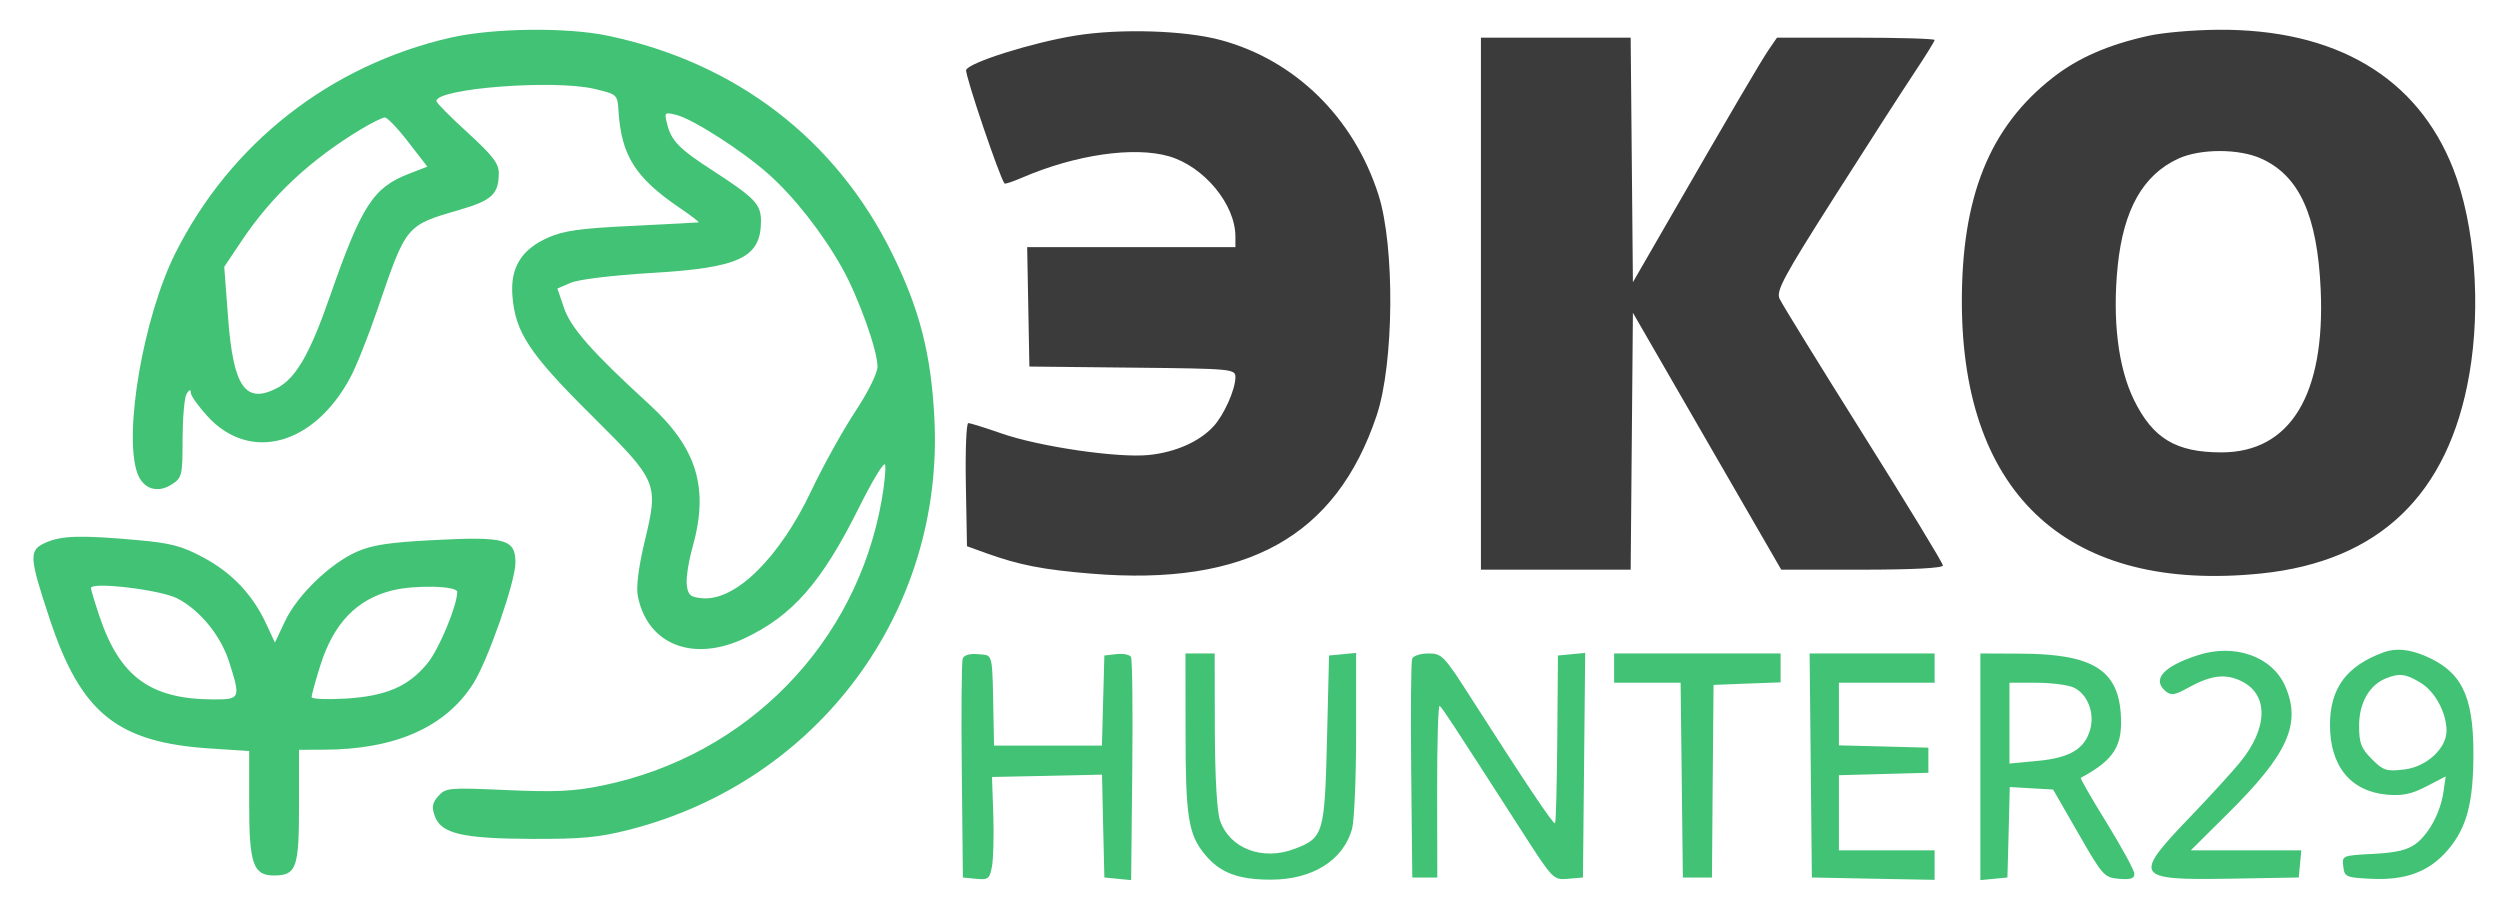 <?xml version="1.0" encoding="UTF-8"?>
<svg xmlns="http://www.w3.org/2000/svg" xmlns:xlink="http://www.w3.org/1999/xlink" width="105px" height="38px" viewBox="0 0 104 38" version="1.1">
<g id="surface1">
<path style=" stroke:none;fill-rule:evenodd;fill:rgb(23.137%,23.137%,23.137%);fill-opacity:1;" d="M 44.66 1.496 C 42.852 1.789 40.195 2.625 40.078 2.938 C 40.012 3.105 41.492 7.477 41.691 7.707 C 41.715 7.738 42.039 7.629 42.41 7.469 C 44.66 6.496 47.129 6.137 48.602 6.566 C 50.074 6.996 51.387 8.586 51.387 9.934 L 51.387 10.379 L 42.641 10.379 L 42.734 15.395 L 47.062 15.441 C 51.266 15.484 51.387 15.496 51.387 15.844 C 51.387 16.359 50.906 17.434 50.461 17.914 C 49.871 18.551 48.875 18.992 47.762 19.109 C 46.465 19.246 43.129 18.758 41.535 18.195 C 40.863 17.961 40.25 17.77 40.168 17.77 C 40.086 17.77 40.039 18.934 40.066 20.355 L 40.113 22.941 L 40.91 23.23 C 42.316 23.734 43.297 23.926 45.344 24.094 C 51.852 24.629 55.617 22.539 57.32 17.449 C 58.051 15.273 58.09 10.352 57.395 8.18 C 56.359 4.938 53.898 2.527 50.777 1.684 C 49.266 1.273 46.535 1.191 44.66 1.496 M 89.754 1.5 C 88.051 1.875 86.777 2.43 85.715 3.262 C 83.059 5.34 81.879 8.266 81.898 12.754 C 81.934 20.848 86.441 24.91 94.473 24.086 C 99.418 23.574 102.336 20.781 103.211 15.723 C 103.711 12.84 103.445 9.418 102.539 7.098 C 101.031 3.238 97.59 1.207 92.637 1.25 C 91.629 1.258 90.332 1.371 89.754 1.5 M 61.699 12.754 L 61.699 23.926 L 67.988 23.926 L 68.082 13.137 L 71.195 18.531 L 74.312 23.926 L 77.707 23.926 C 79.848 23.926 81.102 23.859 81.102 23.75 C 81.102 23.652 79.598 21.18 77.758 18.254 C 75.918 15.324 74.336 12.758 74.242 12.547 C 74.09 12.219 74.414 11.617 76.566 8.238 C 77.941 6.078 79.445 3.738 79.91 3.043 C 80.375 2.344 80.754 1.73 80.754 1.68 C 80.754 1.625 79.266 1.582 77.445 1.582 L 74.133 1.582 L 73.801 2.066 C 73.473 2.543 72.297 4.543 69.496 9.402 L 68.082 11.852 L 68.035 6.719 L 67.988 1.582 L 61.699 1.582 L 61.699 12.754 M 90.977 6.668 C 89.504 7.352 88.688 8.805 88.445 11.156 C 88.215 13.414 88.457 15.426 89.125 16.793 C 89.922 18.418 90.891 19 92.801 19 C 95.691 19 97.164 16.582 96.969 12.164 C 96.828 9.055 96.078 7.395 94.488 6.668 C 93.547 6.234 91.902 6.238 90.977 6.668 "/>
<path style=" stroke:none;fill-rule:evenodd;fill:rgb(25.882%,76.078%,45.882%);fill-opacity:1;" d="M 18.438 1.578 C 13.371 2.734 9.176 6.016 6.859 10.645 C 5.531 13.301 4.684 18.184 5.262 19.855 C 5.5 20.539 6.113 20.742 6.73 20.336 C 7.145 20.062 7.168 19.957 7.168 18.426 C 7.172 17.531 7.246 16.684 7.34 16.535 C 7.457 16.355 7.512 16.344 7.512 16.496 C 7.516 16.621 7.832 17.066 8.219 17.488 C 9.996 19.43 12.68 18.703 14.203 15.875 C 14.453 15.418 14.969 14.121 15.355 12.992 C 16.574 9.426 16.535 9.473 18.828 8.805 C 20.168 8.414 20.449 8.145 20.449 7.266 C 20.449 6.867 20.184 6.523 19.141 5.57 C 18.418 4.914 17.828 4.316 17.828 4.246 C 17.828 3.711 22.77 3.332 24.469 3.734 C 25.426 3.965 25.434 3.969 25.477 4.664 C 25.598 6.539 26.184 7.465 28.051 8.734 C 28.531 9.059 28.883 9.332 28.84 9.34 C 28.793 9.348 27.535 9.414 26.043 9.488 C 23.863 9.59 23.172 9.688 22.508 9.984 C 21.395 10.484 20.934 11.234 21.02 12.406 C 21.133 13.945 21.719 14.84 24.316 17.418 C 27.156 20.242 27.168 20.27 26.566 22.781 C 26.324 23.801 26.215 24.648 26.285 25.012 C 26.668 27.059 28.59 27.832 30.754 26.816 C 32.785 25.867 34.016 24.461 35.594 21.285 C 36.145 20.18 36.629 19.383 36.672 19.516 C 36.715 19.648 36.652 20.32 36.531 21.004 C 35.473 27.035 30.871 31.742 24.82 32.988 C 23.613 33.238 22.852 33.273 20.785 33.184 C 18.363 33.074 18.223 33.086 17.914 33.43 C 17.656 33.715 17.625 33.887 17.758 34.266 C 18.016 35.012 18.906 35.223 21.848 35.234 C 23.934 35.242 24.66 35.172 25.945 34.844 C 33.867 32.812 39.148 25.699 38.746 17.594 C 38.609 14.883 38.129 12.992 36.969 10.645 C 34.598 5.836 30.402 2.625 25.027 1.5 C 23.297 1.137 20.219 1.176 18.438 1.578 M 27.52 5.207 C 27.691 5.914 28.035 6.262 29.453 7.176 C 31.203 8.309 31.461 8.582 31.461 9.277 C 31.461 10.824 30.574 11.246 26.855 11.465 C 25.254 11.559 23.82 11.734 23.488 11.871 L 22.91 12.117 L 23.188 12.93 C 23.469 13.77 24.379 14.797 26.762 16.977 C 28.777 18.82 29.285 20.492 28.59 22.973 C 28.422 23.559 28.312 24.273 28.344 24.555 C 28.395 24.992 28.488 25.078 28.98 25.125 C 30.383 25.262 32.242 23.43 33.582 20.598 C 34.066 19.574 34.891 18.09 35.41 17.301 C 35.965 16.461 36.355 15.672 36.355 15.395 C 36.355 14.711 35.551 12.469 34.867 11.25 C 34.043 9.781 32.852 8.266 31.77 7.305 C 30.66 6.32 28.594 4.996 27.898 4.824 C 27.41 4.703 27.395 4.719 27.52 5.207 M 14.68 5.418 C 12.531 6.711 10.91 8.227 9.637 10.133 L 8.918 11.207 L 9.082 13.379 C 9.301 16.262 9.812 16.988 11.141 16.297 C 11.926 15.887 12.52 14.859 13.359 12.441 C 14.691 8.621 15.176 7.875 16.688 7.293 L 17.449 7 L 16.648 5.965 C 16.211 5.395 15.766 4.93 15.66 4.934 C 15.555 4.941 15.113 5.156 14.68 5.418 M 1.441 22.781 C 0.699 23.105 0.707 23.34 1.59 26.004 C 2.898 29.957 4.43 31.188 8.348 31.438 L 9.965 31.543 L 9.965 33.766 C 9.965 36.281 10.133 36.77 11.008 36.77 C 11.949 36.77 12.059 36.461 12.059 33.852 L 12.059 31.492 L 13.066 31.488 C 16.086 31.484 18.211 30.551 19.379 28.707 C 19.992 27.742 21.145 24.434 21.148 23.641 C 21.152 22.637 20.73 22.523 17.629 22.688 C 15.832 22.781 15.105 22.895 14.469 23.18 C 13.348 23.684 11.98 25.008 11.469 26.094 L 11.047 26.988 L 10.672 26.18 C 10.102 24.965 9.238 24.055 8.039 23.414 C 7.148 22.934 6.676 22.809 5.273 22.684 C 2.926 22.473 2.102 22.492 1.441 22.781 M 3.32 24.699 C 3.32 24.762 3.48 25.297 3.676 25.879 C 4.527 28.418 5.812 29.363 8.434 29.375 C 9.594 29.379 9.609 29.344 9.141 27.848 C 8.785 26.707 7.91 25.629 6.938 25.129 C 6.238 24.77 3.32 24.422 3.32 24.699 M 15.992 24.793 C 14.484 25.164 13.512 26.176 12.953 27.949 C 12.75 28.598 12.586 29.195 12.586 29.277 C 12.586 29.359 13.238 29.387 14.035 29.34 C 15.734 29.23 16.656 28.832 17.457 27.855 C 17.941 27.262 18.703 25.434 18.703 24.859 C 18.703 24.605 16.938 24.562 15.992 24.793 M 91.805 27.52 C 90.352 27.992 89.867 28.539 90.461 29.035 C 90.684 29.219 90.844 29.195 91.379 28.898 C 92.367 28.348 92.988 28.273 93.68 28.629 C 94.789 29.199 94.746 30.602 93.574 32.027 C 93.219 32.457 92.281 33.484 91.492 34.305 C 89.066 36.828 89.152 36.969 93.09 36.906 L 96.047 36.855 L 96.156 35.715 L 91.512 35.715 L 93.066 34.172 C 95.594 31.672 96.168 30.395 95.477 28.816 C 94.93 27.57 93.352 27.012 91.805 27.52 M 99.629 27.391 C 98.051 27.965 97.359 28.902 97.359 30.449 C 97.359 32.176 98.227 33.238 99.75 33.375 C 100.398 33.434 100.777 33.355 101.406 33.031 L 102.219 32.609 L 102.129 33.238 C 102.004 34.113 101.527 35.012 100.965 35.438 C 100.609 35.703 100.148 35.812 99.176 35.863 C 97.875 35.93 97.863 35.934 97.918 36.391 C 97.969 36.832 98.023 36.859 99.102 36.91 C 100.555 36.98 101.539 36.605 102.316 35.691 C 103.113 34.754 103.391 33.691 103.383 31.578 C 103.375 29.188 102.867 28.184 101.332 27.539 C 100.684 27.266 100.113 27.215 99.629 27.391 M 39.934 27.656 C 39.887 27.785 39.867 29.906 39.895 32.375 L 39.941 36.855 L 40.496 36.91 C 41.008 36.961 41.066 36.914 41.164 36.383 C 41.223 36.062 41.246 35.09 41.219 34.219 L 41.164 32.633 L 43.473 32.586 L 45.785 32.535 L 45.832 34.695 L 45.883 36.855 L 47.008 36.965 L 47.055 32.363 C 47.082 29.832 47.059 27.684 47 27.59 C 46.941 27.492 46.664 27.441 46.387 27.473 L 45.883 27.531 L 45.832 29.422 L 45.781 31.316 L 41.25 31.316 L 41.23 30.305 C 41.172 27.312 41.227 27.539 40.594 27.477 C 40.238 27.441 39.992 27.512 39.934 27.656 M 49.293 30.742 C 49.293 34.324 49.41 35.059 50.121 35.906 C 50.75 36.66 51.504 36.945 52.875 36.945 C 54.621 36.945 55.91 36.141 56.285 34.82 C 56.379 34.488 56.457 32.691 56.457 30.82 L 56.457 27.422 L 55.891 27.477 L 55.32 27.531 L 55.234 31.051 C 55.137 35.023 55.086 35.188 53.883 35.648 C 52.535 36.168 51.152 35.645 50.742 34.465 C 50.613 34.09 50.531 32.664 50.523 30.656 L 50.516 27.445 L 49.289 27.445 L 49.293 30.742 M 58.809 27.668 C 58.762 27.789 58.746 29.906 58.77 32.375 L 58.816 36.855 L 59.867 36.855 L 59.859 33.219 C 59.859 31.219 59.902 29.613 59.965 29.648 C 60.066 29.715 60.484 30.348 63.457 34.973 C 64.723 36.941 64.742 36.961 65.359 36.91 L 65.984 36.855 L 66.031 32.141 L 66.078 27.422 L 65.504 27.477 L 64.934 27.531 L 64.906 31.02 C 64.891 32.938 64.848 34.539 64.812 34.574 C 64.746 34.645 63.645 33 61.301 29.34 C 60.148 27.535 60.062 27.445 59.492 27.445 C 59.164 27.445 58.855 27.543 58.809 27.668 M 67.293 28.059 L 67.293 28.676 L 70.086 28.676 L 70.18 36.855 L 71.402 36.855 L 71.434 32.809 L 71.469 28.766 L 72.879 28.711 L 74.285 28.66 L 74.285 27.445 L 67.293 27.445 L 67.293 28.059 M 75.551 32.152 L 75.598 36.855 L 78.176 36.906 L 80.754 36.953 L 80.754 35.715 L 76.734 35.715 L 76.734 32.559 L 80.492 32.457 L 80.492 31.402 L 78.613 31.352 L 76.734 31.305 L 76.734 28.676 L 80.754 28.676 L 80.754 27.445 L 75.504 27.445 L 75.551 32.152 M 82.676 32.207 L 82.676 36.965 L 83.242 36.91 L 83.812 36.855 L 83.863 34.957 L 83.91 33.055 L 84.82 33.109 L 85.73 33.16 L 86.793 35.008 C 87.812 36.785 87.879 36.859 88.496 36.91 C 88.977 36.953 89.145 36.898 89.145 36.703 C 89.145 36.559 88.621 35.602 87.988 34.57 C 87.352 33.543 86.859 32.688 86.895 32.668 C 88.309 31.906 88.672 31.316 88.57 29.945 C 88.434 28.113 87.344 27.465 84.379 27.453 L 82.676 27.445 L 82.676 32.207 M 99.699 28.496 C 99.008 28.777 98.582 29.535 98.582 30.473 C 98.582 31.207 98.664 31.426 99.113 31.879 C 99.594 32.363 99.727 32.406 100.465 32.32 C 101.406 32.215 102.254 31.441 102.254 30.691 C 102.254 29.938 101.777 29.051 101.172 28.68 C 100.547 28.297 100.273 28.262 99.699 28.496 M 83.898 30.371 L 83.898 32.07 L 85.078 31.957 C 86.43 31.832 87.055 31.461 87.285 30.645 C 87.488 29.938 87.172 29.141 86.59 28.875 C 86.352 28.766 85.648 28.676 85.027 28.676 L 83.898 28.676 L 83.898 30.371 "/>
</g>
</svg>
